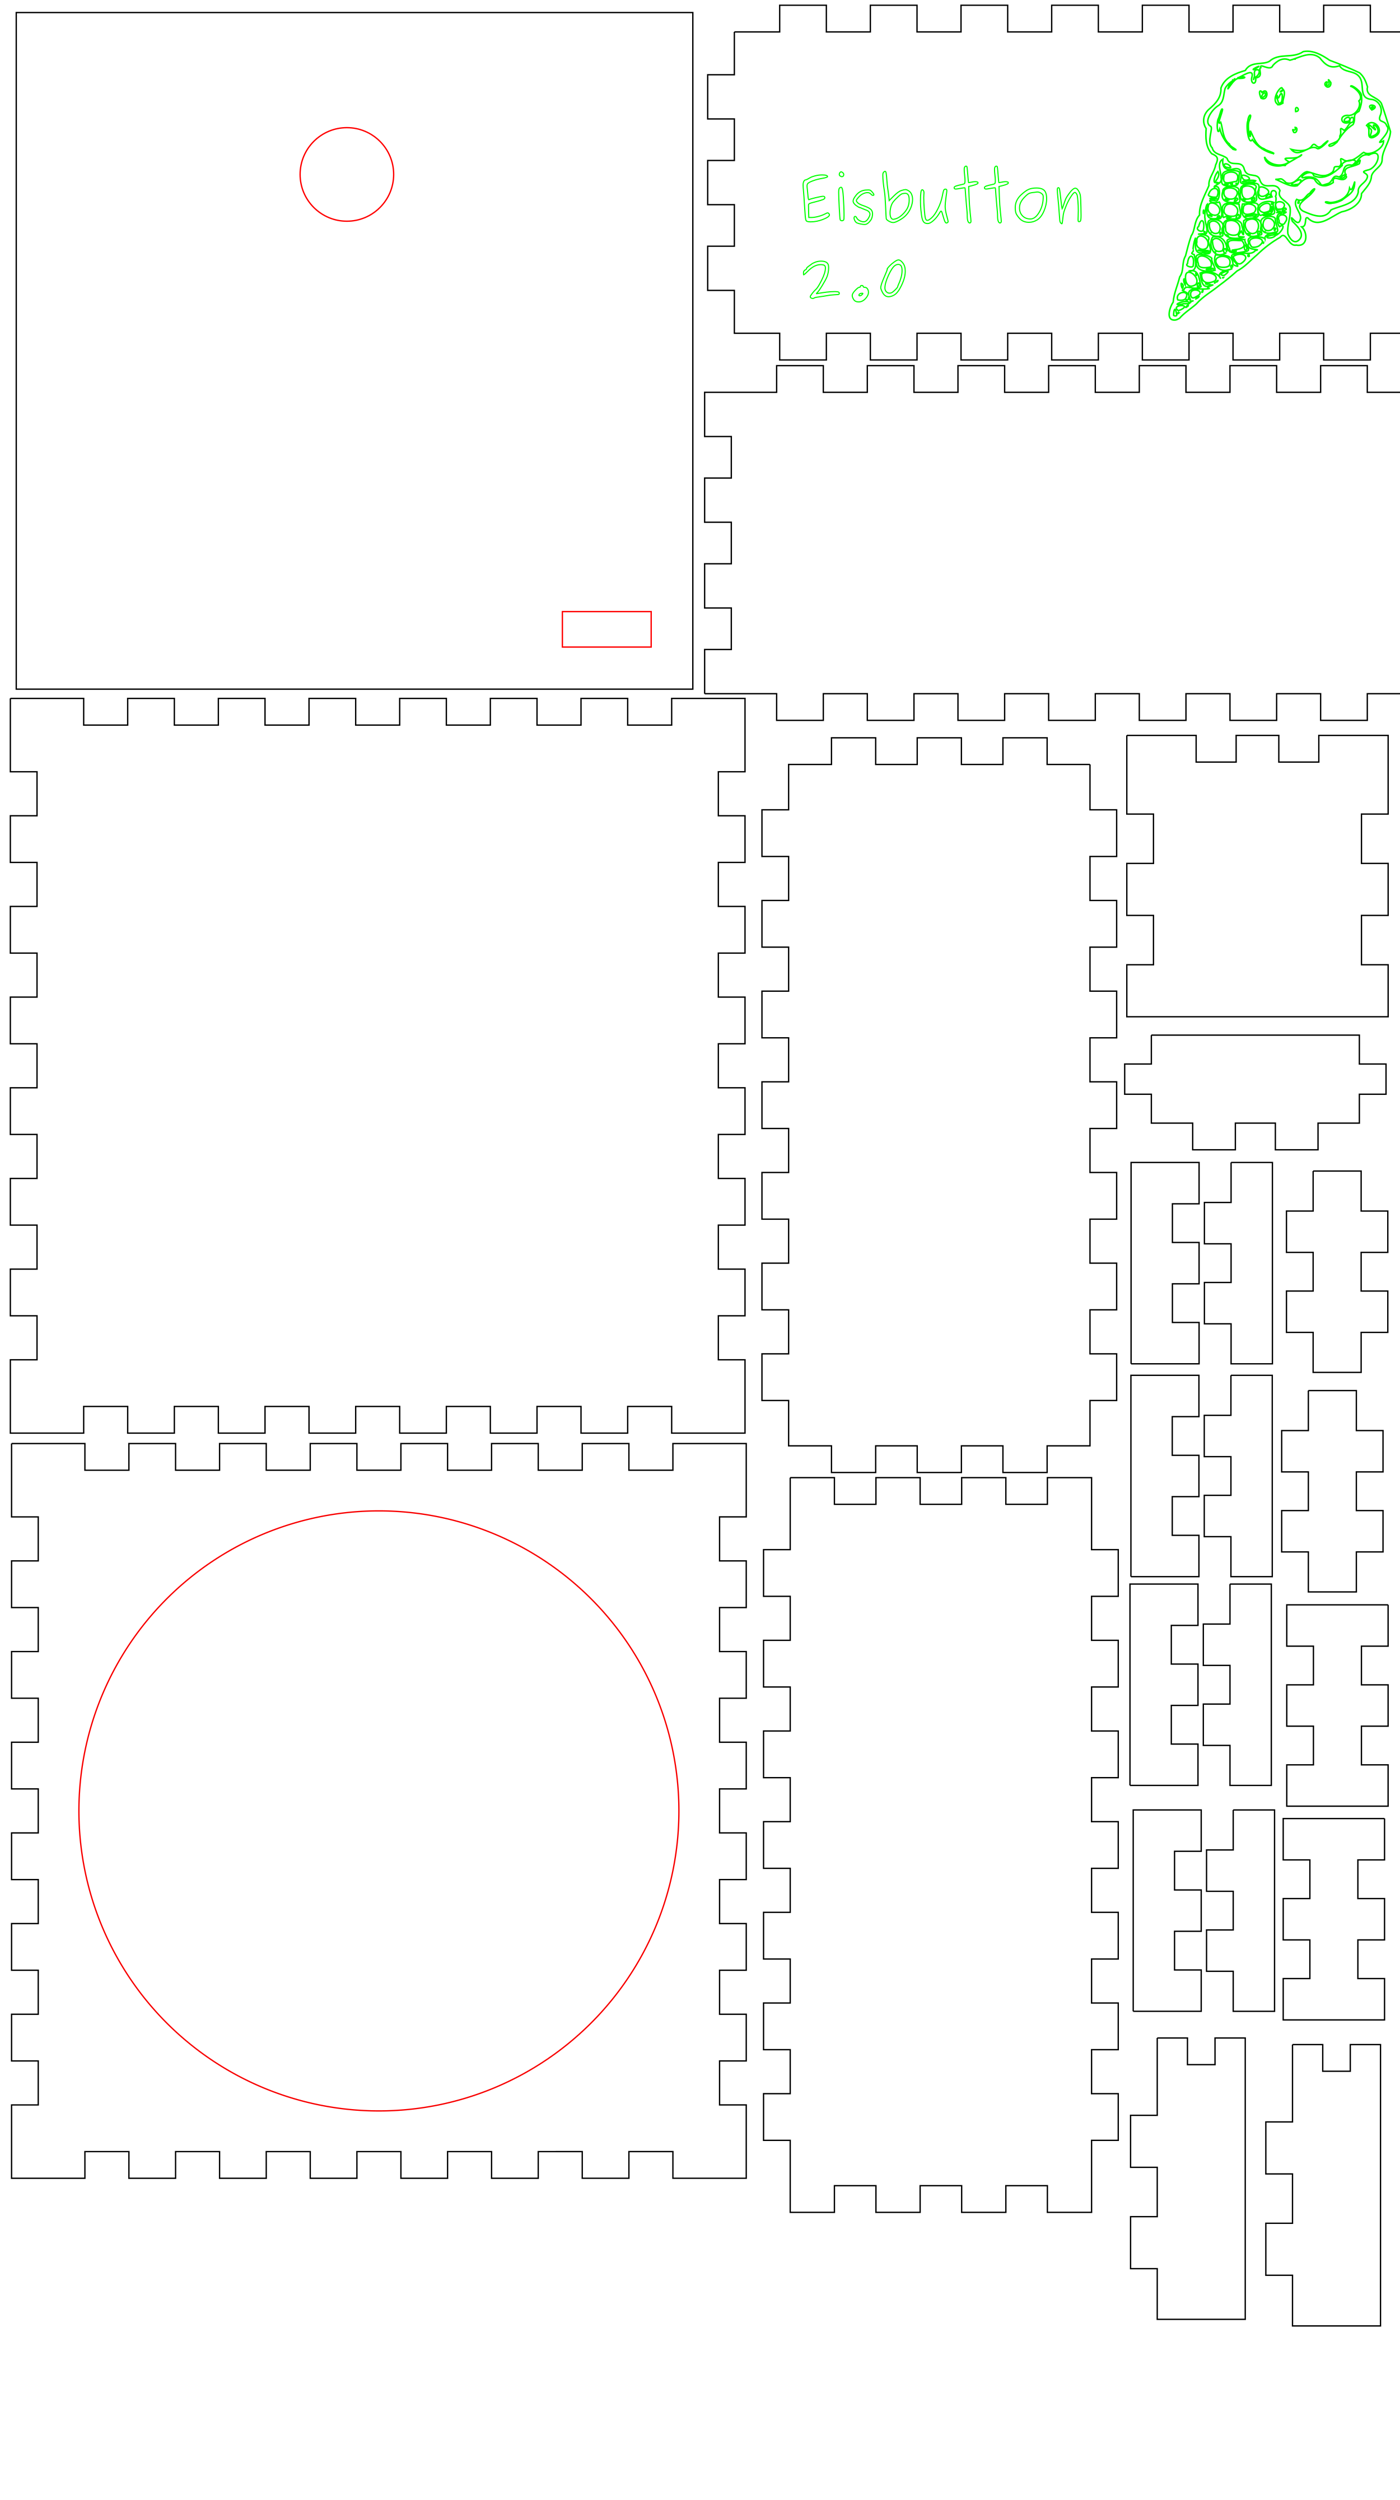 <?xml version="1.0" encoding="UTF-8" standalone="no"?>
<!-- Created with Inkscape (http://www.inkscape.org/) -->

<svg
   xmlns:dc="http://purl.org/dc/elements/1.1/"
   xmlns:cc="http://creativecommons.org/ns#"
   xmlns:rdf="http://www.w3.org/1999/02/22-rdf-syntax-ns#"
   xmlns:svg="http://www.w3.org/2000/svg"
   xmlns="http://www.w3.org/2000/svg"
   xmlns:sodipodi="http://sodipodi.sourceforge.net/DTD/sodipodi-0.dtd"
   xmlns:inkscape="http://www.inkscape.org/namespaces/inkscape"
   width="210mm"
   height="375mm"
   viewBox="0 0 210 375"
   version="1.1"
   id="svg8"
   inkscape:version="0.92.2 (5c3e80d, 2017-08-06)"
   sodipodi:docname="Box.svg">
  <sodipodi:namedview
     id="base"
     pagecolor="#ffffff"
     bordercolor="#666666"
     borderopacity="1.0"
     inkscape:pageopacity="0.0"
     inkscape:pageshadow="2"
     inkscape:zoom="1.4142136"
     inkscape:cx="353.14917"
     inkscape:cy="398.19849"
     inkscape:document-units="mm"
     inkscape:current-layer="g4928"
     showgrid="true"
     inkscape:window-width="1920"
     inkscape:window-height="1017"
     inkscape:window-x="-8"
     inkscape:window-y="-8"
     inkscape:window-maximized="1"
     inkscape:snap-object-midpoints="false"
     inkscape:snap-center="true"
     inkscape:snap-grids="false"
     inkscape:snap-others="false"
     inkscape:snap-to-guides="true"
     inkscape:snap-nodes="false">
    <inkscape:grid
       type="xygrid"
       id="grid4964"
       units="mm"
       spacingx="1"
       spacingy="1" />
  </sodipodi:namedview>
  <defs
     id="defs2" />
  <g
     style="display:inline"
     inkscape:label="Ebene 1"
     inkscape:groupmode="layer"
     id="layer1"
     transform="translate(0,78)" />
  <path
     d="m 1.553,104.757 h 4 7 v 4 h 6.6 v -4 h 7 v 4 h 6.6 v -4 h 7 v 4 h 6.6 v -4 h 7 v 4 h 6.6 v -4 h 7 v 4 h 6.6 v -4 h 7 v 4 h 6.6 v -4 h 7 v 4 h 6.6 v -4 h 7 4 v 4 7 h -4 v 6.6 h 4 v 7 h -4 v 6.6 h 4 v 7 h -4 v 6.6 h 4 v 7 h -4 v 6.6 h 4 v 7 h -4 v 6.6 h 4 v 7 h -4 v 6.6 h 4 v 7 h -4 v 6.6 h 4 v 7 4 h -4 -7 v -4 h -6.6 v 4 h -7 v -4 h -6.6 v 4 h -7 v -4 h -6.6 v 4 h -7 v -4 h -6.6 v 4 h -7 v -4 h -6.6 v 4 h -7 v -4 h -6.6 v 4 h -7 v -4 h -6.6 v 4 h -7 -4 v -4 -7 h 4 v -6.6 h -4 v -7 h 4 v -6.6 h -4 v -7 h 4 v -6.6 h -4 v -7 h 4 v -6.6 h -4 v -7 h 4 v -6.6 h -4 v -7 h 4 v -6.6 h -4 v -7 h 4 v -6.6 h -4 v -7 -4"
     style="fill:none;stroke:#000000;stroke-width:0.2"
     inkscape:label="part"
     id="path387"
     inkscape:connector-curvature="0" />
  <path
     d="m 118.533,221.633 h 6.629 v 4 h 6.229 v -4 h 6.629 v 4 h 6.229 v -4 h 6.629 v 4 h 6.229 v -4 h 6.629 v 0.2 4 6.6 h 4 v 7 h -4 v 6.6 h 4 v 7 h -4 v 6.6 h 4 v 7 h -4 v 6.6 h 4 v 7 h -4 v 6.6 h 4 v 7 h -4 v 6.6 h 4 v 7 h -4 v 6.6 h 4 v 7 h -4 v 6.6 4 0.2 h -6.629 v -4 h -6.229 v 4 h -6.629 v -4 h -6.229 v 4 h -6.629 v -4 h -6.229 v 4 h -6.629 v -0.2 -4 -6.6 h -4 v -7 h 4 v -6.6 h -4 v -7 h 4 v -6.6 h -4 v -7 h 4 v -6.6 h -4 v -7 h 4 v -6.6 h -4 v -7 h 4 v -6.6 h -4 v -7 h 4 v -6.6 h -4 v -7 h 4 v -6.6 -4 -0.2"
     style="fill:none;stroke:#000000;stroke-width:0.2"
     inkscape:label="part"
     id="path389"
     inkscape:connector-curvature="0" />
  <path
     d="m 105.696,104.048 v -6.629 h 4 v -6.229 h -4 v -6.629 h 4 v -6.229 h -4 v -6.629 h 4 v -6.229 h -4 v -6.629 h 0.2 4 6.6 v -4 h 7 v 4 h 6.6 v -4 h 7 v 4 h 6.6 v -4 h 7 v 4 h 6.6 v -4 h 7 v 4 h 6.6 v -4 h 7 v 4 h 6.6 v -4 h 7 v 4 h 6.6 v -4 h 7 v 4 h 6.6 4 0.2 v 6.629 h -4 v 6.229 h 4 v 6.629 h -4 v 6.229 h 4 v 6.629 h -4 v 6.229 h 4 v 6.629 h -0.2 -4 -6.6 v 4 h -7 v -4 h -6.6 v 4 h -7 v -4 h -6.6 v 4 h -7 v -4 h -6.6 v 4 h -7 v -4 h -6.6 v 4 h -7 v -4 h -6.6 v 4 h -7 v -4 h -6.6 v 4 h -7 v -4 h -6.6 -4 -0.2"
     style="fill:none;stroke:#000000;stroke-width:0.2"
     inkscape:label="part"
     id="path391"
     inkscape:connector-curvature="0" />
  <path
     inkscape:connector-curvature="0"
     d="m 163.498,114.663 v 0.2 6.6 h 4 v 7 h -4 v 6.6 h 4 v 7 h -4 v 6.6 h 4 v 7 h -4 v 6.6 h 4 v 7 h -4 v 6.6 h 4 v 7 h -4 v 6.6 h 4 v 7 h -4 v 6.6 h 4 v 7 h -4 v 6.6 0.2 h -0.2 -6.229 v 4 h -6.629 v -4 h -6.229 v 4 h -6.629 v -4 h -6.229 v 4 h -6.629 v -4 h -6.229 -0.2 v -0.2 -6.6 h -4 v -7 h 4 v -6.6 h -4 v -7 h 4 v -6.6 h -4 v -7 h 4 v -6.6 h -4 v -7 h 4 v -6.6 h -4 v -7 h 4 v -6.6 h -4 v -7 h 4 v -6.6 h -4 v -7 h 4 v -6.6 -0.2 h 0.2 6.229 v -4 h 6.629 v 4 h 6.229 v -4 h 6.629 v 4 h 6.229 v -4 h 6.629 v 4 h 6.229 0.2"
     style="fill:none;stroke:#000000;stroke-width:0.2"
     inkscape:label="part"
     id="path393" />
  <g
     transform="translate(0.736,215.519)"
     id="g4928">
    <path
       inkscape:connector-curvature="0"
       id="path385"
       inkscape:label="part"
       style="fill:none;stroke:#000000;stroke-width:0.2"
       d="m 1,1 h 4 7 v 4 h 6.6 V 1 h 7 v 4 h 6.6 V 1 h 7 v 4 h 6.6 V 1 h 7 v 4 h 6.6 V 1 h 7 V 5 H 73 V 1 h 7 v 4 h 6.6 V 1 h 7 v 4 h 6.6 V 1 h 7 4 v 4 7 h -4 v 6.6 h 4 v 7 h -4 v 6.6 h 4 v 7 h -4 v 6.6 h 4 v 7 h -4 v 6.6 h 4 v 7 h -4 V 73 h 4 v 7 h -4 v 6.6 h 4 v 7 h -4 v 6.6 h 4 v 7 4 h -4 -7 v -4 h -6.6 v 4 h -7 v -4 H 80 v 4 h -7 v -4 h -6.6 v 4 h -7 v -4 h -6.6 v 4 h -7 v -4 h -6.6 v 4 h -7 v -4 h -6.6 v 4 h -7 v -4 H 12 v 4 H 5 1 v -4 -7 H 5 V 93.6 H 1 v -7 H 5 V 80 H 1 V 73 H 5 V 66.4 H 1 v -7 H 5 V 52.8 H 1 v -7 H 5 V 39.2 H 1 v -7 H 5 V 25.6 H 1 v -7 H 5 V 12 H 1 V 5 1" />
    <path
       inkscape:connector-curvature="0"
       style="fill:none;fill-opacity:1;stroke:#f80000;stroke-width:0.2;stroke-miterlimit:4;stroke-dasharray:none;stroke-opacity:1"
       d="M 101.1,56.1 A 45,45 0 0 1 56.1,101.1 45,45 0 0 1 11.1,56.1 a 45,45 0 0 1 45,-45 45,45 0 0 1 45,45 z"
       id="path407" />
  </g>
  <g
     id="g4968"
     transform="translate(57.982,153.476)">
    <path
       inkscape:connector-curvature="0"
       d="m 112,148.2 v -0.2 -29.8 -0.2 h 0.2 5.8 4 0.2 v 6.2 h -4 v 5.8 h 4 v 6.2 h -4 v 5.8 h 4 v 6.2 h -0.2 -4 -5.8 -0.2"
       style="fill:none;stroke:#000000;stroke-width:0.2"
       inkscape:label="part"
       id="path4945" />
    <path
       inkscape:connector-curvature="0"
       d="m 127,118 h 0.2 5.8 0.2 v 0.2 29.8 0.2 H 133 127.2 127 v -0.2 -5.8 h -4 v -6.2 h 4 v -5.8 h -4 v -6.2 h 4 v -5.8 -0.2"
       style="fill:none;stroke:#000000;stroke-width:0.2"
       inkscape:label="part"
       id="path4947" />
  </g>
  <g
     transform="translate(57.662,56.359)"
     id="g4968-3">
    <path
       inkscape:connector-curvature="0"
       d="m 112,148.2 v -0.2 -29.8 -0.2 h 0.2 5.8 4 0.2 v 6.2 h -4 v 5.8 h 4 v 6.2 h -4 v 5.8 h 4 v 6.2 h -0.2 -4 -5.8 -0.2"
       style="fill:none;stroke:#000000;stroke-width:0.2"
       inkscape:label="part"
       id="path4945-6" />
    <path
       inkscape:connector-curvature="0"
       d="m 127,118 h 0.2 5.8 0.2 v 0.2 29.8 0.2 H 133 127.2 127 v -0.2 -5.8 h -4 v -6.2 h 4 v -5.8 h -4 v -6.2 h 4 v -5.8 -0.2"
       style="fill:none;stroke:#000000;stroke-width:0.2"
       inkscape:label="part"
       id="path4947-7" />
  </g>
  <g
     transform="translate(57.497,119.595)"
     id="g4968-5">
    <path
       inkscape:connector-curvature="0"
       d="m 112,148.2 v -0.2 -29.8 -0.2 h 0.2 5.8 4 0.2 v 6.2 h -4 v 5.8 h 4 v 6.2 h -4 v 5.8 h 4 v 6.2 h -0.2 -4 -5.8 -0.2"
       style="fill:none;stroke:#000000;stroke-width:0.2"
       inkscape:label="part"
       id="path4945-3" />
    <path
       inkscape:connector-curvature="0"
       d="m 127,118 h 0.2 5.8 0.2 v 0.2 29.8 0.2 H 133 127.2 127 v -0.2 -5.8 h -4 v -6.2 h 4 v -5.8 h -4 v -6.2 h 4 v -5.8 -0.2"
       style="fill:none;stroke:#000000;stroke-width:0.2"
       inkscape:label="part"
       id="path4947-5" />
  </g>
  <g
     transform="translate(57.639,88.284)"
     id="g4968-6">
    <path
       inkscape:connector-curvature="0"
       d="m 112,148.2 v -0.2 -29.8 -0.2 h 0.2 5.8 4 0.2 v 6.2 h -4 v 5.8 h 4 v 6.2 h -4 v 5.8 h 4 v 6.2 h -0.2 -4 -5.8 -0.2"
       style="fill:none;stroke:#000000;stroke-width:0.2"
       inkscape:label="part"
       id="path4945-2" />
    <path
       inkscape:connector-curvature="0"
       d="m 127,118 h 0.2 5.8 0.2 v 0.2 29.8 0.2 H 133 127.2 127 v -0.2 -5.8 h -4 v -6.2 h 4 v -5.8 h -4 v -6.2 h 4 v -5.8 -0.2"
       style="fill:none;stroke:#000000;stroke-width:0.2"
       inkscape:label="part"
       id="path4947-9" />
  </g>
  <path
     inkscape:connector-curvature="0"
     d="m 208.215,240.71 v 6.2 h -4 v 5.8 h 4 v 6.2 h -4 v 5.8 h 4 v 6.2 h -0.2 -4 -6.8 -4 -0.2 v -6.2 h 4 v -5.8 h -4 v -6.2 h 4 v -5.8 h -4 v -6.2 h 0.2 4 6.8 4 0.2"
     style="fill:none;stroke:#000000;stroke-width:0.2"
     inkscape:label="part"
     id="path5037" />
  <path
     inkscape:connector-curvature="0"
     d="m 207.681,272.767 v 6.2 h -4 v 5.8 h 4 v 6.2 h -4 v 5.8 h 4 v 6.2 h -0.2 -4 -6.8 -4 -0.2 v -6.2 h 4 v -5.8 h -4 v -6.2 h 4 v -5.8 h -4 v -6.2 h 0.2 4 6.8 4 0.2"
     style="fill:none;stroke:#000000;stroke-width:0.2"
     inkscape:label="part"
     id="path5039" />
  <path
     inkscape:connector-curvature="0"
     d="m 196.97,175.646 h 0.2 6.8 0.2 v 0.2 5.8 h 4 v 6.2 h -4 v 5.8 h 4 v 6.2 h -4 v 5.8 0.2 h -0.2 -6.8 -0.2 v -0.2 -5.8 h -4 v -6.2 h 4 v -5.8 h -4 v -6.2 h 4 v -5.8 -0.2"
     style="fill:none;stroke:#000000;stroke-width:0.2"
     inkscape:label="part"
     id="path5041" />
  <path
     inkscape:connector-curvature="0"
     d="m 196.253,208.573 h 0.2 6.8 0.2 v 0.2 5.8 h 4 v 6.2 h -4 v 5.8 h 4 v 6.2 h -4 v 5.8 0.2 h -0.2 -6.8 -0.2 v -0.2 -5.8 h -4 v -6.2 h 4 v -5.8 h -4 v -6.2 h 4 v -5.8 -0.2"
     style="fill:none;stroke:#000000;stroke-width:0.2"
     inkscape:label="part"
     id="path5043" />
  <g
     style="display:inline"
     inkscape:label="Layer 1"
     id="layer2"
     inkscape:groupmode="layer"
     transform="translate(0,78)">
    <g
       id="g1185"
       transform="translate(-89.847,-255.213)">
      <path
         id="path395"
         inkscape:label="part"
         style="fill:none;stroke:#000000;stroke-width:0.2"
         d="m 200,182 h 0.2 6.6 v -4 h 7 v 4 h 6.6 v -4 h 7 v 4 h 6.6 v -4 h 7 v 4 h 6.6 v -4 h 7 v 4 h 6.6 v -4 h 7 v 4 h 6.6 v -4 h 7 v 4 h 6.6 v -4 h 7 v 4 h 6.6 0.2 v 0.2 6.229 h 4 v 6.629 h -4 v 6.229 h 4 v 6.629 h -4 v 6.229 h 4 v 6.629 h -4 V 227 v 0.2 h -0.2 -6.6 v 4 h -7 v -4 h -6.6 v 4 h -7 v -4 h -6.6 v 4 h -7 v -4 h -6.6 v 4 h -7 v -4 H 241 v 4 h -7 v -4 h -6.6 v 4 h -7 v -4 h -6.6 v 4 h -7 v -4 h -6.6 -0.2 v -0.2 -6.229 h -4 v -6.629 h 4 v -6.229 h -4 v -6.629 h 4 v -6.229 h -4 v -6.629 h 4 V 182.2 182"
         inkscape:connector-curvature="0" />
      <path
         inkscape:connector-curvature="0"
         id="path1135"
         d="m 303.528,215.306 c -0.371,-0.626 0.378,0.104 0,0 z m -0.311,-0.04 c -0.015,-0.218 0.096,0.197 0,0 z m 0.085,-0.023 c 0.019,-0.349 0.119,0.312 0,0 z m -37.245,9.974 c -1.411,0.07 -0.721,-2.001 -0.234,-2.694 0.128,-1.399 0.638,-2.387 0.977,-3.766 0.713,-1.019 0.249,-2.062 0.881,-3.185 0.265,-0.999 0.502,-2.029 0.858,-3.006 0.615,-0.866 0.395,-2.183 1.236,-3.095 -0.081,-1.516 0.821,-3.021 1.413,-4.425 -0.103,-1.08 0.825,-2.013 0.999,-3.076 0.466,-0.991 0.347,-1.309 -0.584,-1.704 -0.928,-1.007 -0.93,-2.496 -0.833,-3.765 -0.642,-0.98 -0.443,-2.162 0.47,-2.942 0.981,-0.826 1.821,-1.758 1.745,-3.124 0.534,-1.574 2.186,-2.227 3.652,-2.649 0.83,-1.452 2.557,-0.785 3.619,-1.374 1.443,-1.331 3.495,-0.348 5.083,-1.461 1.448,-0.267 2.83,0.515 3.962,1.307 1.379,0.505 2.974,1.162 4.47,1.871 0.707,0.602 0.975,1.376 1.203,2.106 -0.36,1.507 1.474,1.423 2.085,2.489 0.495,1.393 0.929,2.83 1.366,4.234 -0.115,1.527 -1.192,2.73 -1.254,4.113 0.05,1.196 -1.342,1.534 -1.605,2.551 -0.048,1.088 -0.89,1.831 -1.496,2.631 0.039,1.482 -1.595,2.467 -2.96,2.73 -1.572,0.638 -3.452,2.625 -5.113,0.901 -0.59,-0.216 0.007,1.324 -0.895,1.36 0.933,0.848 0.944,3.07 -0.826,2.728 -1.191,0.271 -1.52,-2.257 -2.399,-1.172 -1.284,0.739 -2.385,1.575 -3.468,2.63 -0.952,0.787 -1.827,1.833 -3.002,2.427 -0.888,0.792 -1.694,1.454 -2.657,2.159 -1.275,1.04 -2.361,1.568 -3.47,2.801 -0.836,0.743 -1.766,1.286 -2.517,2.148 -0.228,0.103 -0.445,0.258 -0.707,0.252 z m 0.283,-0.877 c -0.188,-1.215 -0.444,-0.757 -0.451,0.171 0.143,0.141 0.606,0.129 0.451,-0.171 z m 0.333,-0.17 c -0.02,-0.395 -0.392,0.35 7.4e-4,1e-5 z m 0.297,-0.499 c 1.848,-0.925 -1.703,-0.79 -0.363,0.141 l 0.363,-0.141 z m 1.077,-0.539 c 0.319,-0.643 -0.898,0.677 0,0 z m 0.263,-0.449 c -0.461,-0.771 -3.227,0.558 -1.101,0.13 0.282,-0.126 0.976,0.045 1.101,-0.13 z m 0.19,-0.174 c -0.014,-0.419 -0.256,0.253 0,0 z m 0.287,-0.158 c -0.237,-0.1 -0.092,0.113 0,0 z m 0.798,-0.51 c 0.625,-0.649 -1.14,0.734 0,0 z m -1.594,0.352 c -0.416,-0.201 -0.207,0.328 0,0 z m 0.4,-0.074 c -1.125,-2.318 1.849,-1.264 2.91,-1.652 -1.198,-0.133 1.541,-0.709 -0.008,-0.461 -1.152,0.685 -1.289,-1.006 -1.429,-1.835 0.934,-0.428 2.594,-0.173 3.1,0.846 -1.023,-1.189 1.801,-1.374 1.659,-1.499 -1.657,0.826 -3.049,-0.462 -2.449,-2.075 1.124,0.106 2.545,-0.207 2.634,1.465 2.172,1.023 -1.494,-1.523 0.289,-1.556 1.34,-0.442 2.336,0.244 3.043,-0.545 1.256,-0.361 -1.554,0.2 -0.988,-1.156 -0.654,-1.43 2.56,-0.931 2.466,-0.529 -0.446,-1.265 3.567,-1.003 0.892,-0.616 -1.533,0.346 0.157,0.688 0.681,0.018 0.827,-0.288 1.648,-1.849 0.668,-1.382 -0.101,0.611 -1.181,-2.314 0.365,-1.832 2.024,-0.762 -2.428,0.19 -0.249,-0.439 -1.471,0.155 -0.457,-1.644 -0.796,-2.202 0.527,-1.159 -1.166,-1.185 -0.531,0.071 -1.447,0.413 -2.099,0.745 -2.154,-0.714 1.037,-2.409 -2.109,-0.621 -2.57,-1.485 0.023,-0.908 0.512,-2.35 -1.087,-1.979 -1.256,0.348 -1.719,-0.45 -1.549,-1.492 -0.99,0.57 -0.25,1.925 -0.281,2.773 0.272,0.98 -1.128,1.14 -1.029,1.422 1.19,-0.585 0.807,2.212 0.297,2.093 -1.855,-0.455 -0.677,0.589 0.475,0.153 0.133,0.18 0.936,2.961 -0.346,2.471 -1.74,0.292 -1.58,-0.8 -1.469,-2.141 -0.263,0.215 -0.459,2.101 -0.332,2.126 -0.077,0.605 0.922,2.686 -0.35,2.304 -2.019,0.163 1.56,-0.207 0.829,1.04 0.167,0.783 1.021,2.491 -0.796,1.801 -1.462,0.315 -1.075,-1.335 -1.102,-2.243 -0.315,0.692 -0.397,1.828 -0.384,1.836 0.225,0.361 -0.646,0.461 0.171,0.694 0.349,1.444 0.432,2.556 -0.844,2.475 1.642,-0.449 1.576,1.284 1.871,2.341 -1.244,0.681 -2.179,-0.459 -2.559,0.435 -0.952,0.162 1.192,0.299 0.674,1.285 -0.123,0.03 0.281,0.409 0.277,0.184 z m 3.634,-4.337 c -1.266,0.276 -3.118,0.099 -2.661,-1.562 -0.642,-1.356 1.773,-0.827 2.256,-0.265 -0.145,0.518 0.717,1.519 0.404,1.826 z m -0.215,-0.317 c -0.475,-0.067 -1.865,0.287 -0.333,0.163 -0.088,-0.33 0.551,0.191 0.333,-0.163 z m -0.322,-0.228 c 0.583,-1.589 -2.69,-2.472 -1.889,-0.487 -0.04,0.858 1.405,0.621 1.889,0.487 z m 5.501,-2.368 c -1.462,0.258 -3.389,0.909 -3.07,-1.394 -0.21,-0.801 2.041,-0.279 2.649,-0.332 -0.096,0.539 0.923,1.401 0.42,1.726 z m -0.095,-0.3 c -0.316,-1.659 -0.687,0.784 0,0 z m -1.532,0.295 c -2.41,-0.335 2.385,0.194 0.749,-1.559 -1.094,0.019 -2.644,-0.446 -1.834,1.216 0.055,0.645 0.678,0.476 1.085,0.343 z m -1.792,0.367 c -1.814,0.908 -2.518,-1.456 -1.835,-2.455 1.586,-0.449 2.341,1.194 2.094,2.247 -0.19,-1.326 -0.85,0.344 -0.054,0.097 l -0.091,0.094 -0.114,0.016 z m -0.385,-0.404 c 0.722,-1.151 -0.849,-2.474 -1.48,-1.538 0.04,0.821 0.238,2.006 1.48,1.538 z m -0.996,0.202 c -0.269,-0.138 -0.107,0.214 0,0 z m 9.225,-3.067 c -1.156,0.383 -2.479,0.427 -2.298,-0.966 -0.743,-1.3 1.538,-1.665 2.023,-1.032 -0.083,0.49 0.594,1.866 0.275,1.998 z m -0.197,-0.458 c -0.313,-0.439 -0.302,0.902 -5e-5,-1.3e-4 z m -1.57,0.458 c -0.1,-0.153 -0.07,0.194 0,0 z m 0.942,-0.307 c 1.399,-1.187 -1.015,-2.653 -1.272,-0.928 -0.106,0.791 0.502,1.379 1.272,0.928 z m -1.782,0.802 c -1.905,0.707 -2.52,-0.388 -2.405,-2.138 0.838,-0.656 3.01,-0.618 2.545,1.118 -0.138,0.303 0.536,1.028 -0.14,1.02 z m 0.057,-0.308 c -0.19,-0.895 -0.72,0.796 0,0 z m -1.61,0.157 c -1.17,-0.223 0.592,0.274 0,0 z m 1.04,-0.277 c 0.811,-1.08 0.032,-2.505 -1.353,-1.766 -0.877,0.54 0.205,2.661 1.353,1.766 z m -2.095,0.831 c -1.42,0.283 -3.202,0.049 -2.753,-1.681 -0.503,-1.504 2.671,-1.266 2.666,-0.202 0.156,0.537 0.56,2.291 -0.08,0.902 -0.674,0.96 -0.544,0.803 0.43,0.878 0.092,-0.082 -0.293,0.198 -0.263,0.103 z m -0.674,-0.533 c 0.88,-1.164 -0.263,-2.472 -1.657,-1.917 -0.379,0.392 -0.123,1.18 -0.161,1.414 0.273,0.653 1.275,0.858 1.818,0.504 z m -1.539,0.162 c -0.814,-0.321 0.553,0.481 0,0 z m -0.895,0.129 c -1.593,0.271 -2.413,-0.592 -2.02,-2.141 0.304,-0.769 2.789,-0.247 2.105,0.999 -0.158,0.24 0.381,1.248 -0.085,1.142 z m -0.094,-0.334 c 0.061,-0.66 -0.41,0.389 0,0 z m -0.362,-0.174 c 0.807,-1.153 -0.626,-2.252 -1.342,-1.503 -0.223,0.834 0.376,2.031 1.342,1.503 z m -1.148,0.065 c -0.157,-0.134 -0.011,0.183 0,0 z m 9.213,-2.821 c -0.954,0.342 -2.312,0.177 -0.547,-0.088 1.16,0.05 0.226,-2.171 0.389,-0.382 -0.694,0.15 -1.655,0.868 -1.756,0.552 -1.047,-1.698 1.087,-2.321 2.134,-1.862 -0.404,0.561 0.611,1.654 -0.219,1.78 z m -0.411,-0.526 c 0.826,-2.382 -2.968,-0.314 -0.911,0.269 0.32,-0.012 0.633,-0.117 0.911,-0.269 z m 0.359,-1.141 c -0.153,-0.096 -0.036,0.477 0,0 z m -2.573,2.092 c -1.682,0.808 -2.257,-0.553 -1.858,-1.96 1.113,-0.031 2.83,-0.775 2.306,1.036 3.1e-4,0.47 0.294,1.023 -0.448,0.924 z m 0.275,-0.369 c -0.153,-0.306 -3.203,0.482 -0.923,0.216 0.226,-0.085 0.913,0.093 0.923,-0.216 z m -0.404,-0.282 c 1.091,-1.285 -1.55,-1.808 -1.591,-0.744 -0.292,1.298 0.857,1.029 1.591,0.744 z m -2.575,0.921 c -0.558,0.035 -2.403,-0.014 -1.042,-0.244 -0.978,-0.492 -1.024,0.752 -1.077,-0.742 -0.456,-1.81 1.401,-1.398 2.454,-1.219 -0.023,0.574 0.742,2.202 -0.334,2.206 z m 0.332,-0.517 c 0.006,-0.601 -1.004,0.84 0.038,0.281 l -0.038,-0.281 z m -0.438,-0.023 c 0.976,-1.311 -1.262,-2.401 -1.741,-1.138 -0.336,0.943 0.394,1.391 1.467,1.26 l 0.274,-0.122 z m 2.621,-2.091 c -1.443,0.357 -2.332,-0.113 -1.922,-1.724 -0.287,-1.062 2.542,-1.15 2.3,-0.345 -0.414,0.552 0.633,2.186 -0.378,2.068 z m 0.152,-0.542 c -1.192,0.474 0.271,0.589 0,0 z m -1.416,0.336 c -0.7,-0.446 -0.338,0.272 0,0 z m 1.201,-0.484 c 0.96,-1.399 -0.886,-2.014 -1.625,-1.369 -0.331,1.26 0.355,2.284 1.625,1.369 z m -2.289,0.883 c -1.298,0.023 -2.802,0.012 -2.261,-1.72 -0.093,-0.877 2.434,-0.997 2.421,-0.118 -0.298,0.464 0.557,1.855 -0.16,1.838 z m -0.021,-0.485 c -0.117,-0.776 -1.106,1.082 0,0 z m -0.494,-0.164 c 1.325,-1.342 -0.825,-1.995 -1.507,-1.252 -0.396,1.088 0.674,1.627 1.507,1.252 z m -0.909,0.27 c -0.758,-0.496 -0.552,0.233 0,0 z m 1.21,-2.237 c -1.076,0.132 -2.789,0.426 -2.051,-1.243 -0.476,-1.261 2.434,-1.112 2.541,-0.646 -0.246,0.508 0.056,1.654 -0.489,1.889 z m 0.09,-0.277 c -0.291,-0.087 -0.136,0.184 0,0 z m -0.696,0.04 c -0.841,-0.201 0.121,0.335 0,0 z m -0.614,0.055 c -1.267,-0.092 -0.022,0.181 0,0 z m 1.246,-0.41 c 0.762,-1.484 -1.149,-1.717 -1.86,-0.983 -0.421,1.73 0.65,1.171 1.86,0.983 z m -6.102,17.321 c 1.707,-0.775 -0.59,-1.529 -0.796,-0.537 -0.072,0.567 0.232,0.947 0.796,0.537 z m -1.605,0.338 c 0.979,-1.435 -1.598,-1.235 -1.135,0.123 0.337,0.114 0.836,0.102 1.135,-0.123 z m 2.614,-1.06 c 0.191,-0.784 -0.351,0.333 0,0 z m 1.89,-1.403 c -0.207,-0.032 -0.139,0.198 0,0 z m -1.004,0.222 c -0.769,-0.193 -0.435,0.122 0,0 z m 1.305,-0.358 c 0.425,-0.559 -0.55,0.281 0,0 z m -2.648,0.505 c -0.227,-1.04 -0.671,0.928 0,0 z m 2.299,-0.634 c 0.873,-1.138 -1.878,-1.566 -2.005,-0.935 -0.015,1.301 0.955,1.47 2.005,0.935 z m -2.875,0.554 c 0.806,-1.081 -1.468,-2.786 -1.545,-1.205 -0.073,0.941 0.429,1.925 1.545,1.205 z m 4.171,-1.065 c -0.277,-0.012 -0.122,0.193 0,0 z m -6.069,1.205 c -0.653,-1.212 -0.064,1.418 1.7e-4,7e-5 z m 6.138,-1.497 c 1.94,-1.401 -1.64,-0.079 0,0 z m -5.832,1.23 c -0.068,-1.334 -0.466,-0.55 -6.5e-4,0.205 l 5.9e-4,-0.205 z m 7.133,-2.544 c -0.263,-0.69 -0.528,0.484 0,0 z m 1.252,-0.486 c 1.65,-1.099 0.003,-1.863 -1.197,-1.031 0.183,0.445 0.565,1.346 1.197,1.031 z m -6.728,1.599 c -0.225,-0.503 0.12,0.652 0,0 z m 4.945,-1.272 c 0.911,-2.03 -3.35,-1.719 -1.58,0.121 0.381,0.192 1.257,0.196 1.58,-0.121 z m 3.008,-1.403 c -0.041,-0.863 -0.46,0.261 0,0 z m 7.322,-2.335 c 1.221,-0.911 -0.117,-2.221 -0.856,-2.908 -0.61,-1.719 0.95,1.493 1.237,-0.509 0.004,-0.92 -1.227,-1.877 -0.6,-2.79 1.11,0.533 1.346,-0.68 1.959,-0.902 0.519,-0.797 1.215,-1.014 0.311,-0.024 -0.587,0.781 -2.824,1.756 -1.301,2.696 1.338,0.566 3.206,1.442 4.201,-0.193 1.414,-0.646 3.716,-0.816 4.079,-2.688 -0.127,-1.034 1.135,-1.292 1.361,-2.204 0.209,-0.713 -1.397,-0.7 0.053,-1.085 1.545,-0.23 2.483,-3.486 0.175,-2.245 -1.039,-0.263 -1.6,0.643 -2.149,1.499 0.619,-0.386 1.067,-1.322 0.723,-0.211 -1.101,0.656 -2.799,0.305 -1.927,2.002 -0.568,1.131 -2.147,-0.695 -1.992,0.828 -1.132,0.803 -2.251,0.613 -2.838,-0.52 -1.248,-0.476 -1.851,0.331 -2.566,1.009 -1.148,0.293 -2.727,-0.859 -3.285,-0.964 0.997,0.007 0.71,-0.365 1.642,0.518 1.515,0.496 2.09,-1.509 3.102,-1.667 1.256,0.193 2.466,1.195 3.808,0.073 0.506,-0.59 -0.093,-0.913 1.002,-0.827 0.83,-0.518 -0.427,-1.744 0.884,-0.907 1.241,0.347 2.491,-1.104 2.813,-1.235 0.842,0.635 3.045,-0.524 2.989,-1.717 -1.869,0.925 1.437,-1.279 0.472,-2.26 -0.303,-1.018 -1.516,-0.308 -0.912,-1.712 0.353,-0.994 -0.342,-2.162 -1.402,-2.259 -2.04,-0.193 -0.87,-2.283 -1.827,-3.417 -0.738,-0.954 -2.284,-0.544 -2.936,-1.624 -1.387,0.483 -2.116,-0.114 -2.969,-1.186 -1.421,-1.138 -3.063,0.015 -4.485,0.356 -1.026,-0.486 -1.922,0.069 -2.559,0.803 -0.36,0.955 -2.065,-0.493 -1.798,0.312 -0.473,0.171 0.515,1.375 -0.764,1.537 0.132,1.118 -0.76,0.971 -0.61,0.028 0.547,-1.804 -1.651,-0.074 -2.151,-0.016 1.02,-0.417 1.766,0.046 0.291,0.07 -0.856,-0.232 -2.203,2.745 -1.501,0.999 1.221,-1.335 -0.629,0.038 -0.672,0.706 -0.192,0.822 -0.134,1.913 -1.06,2.429 -0.913,0.608 -2.15,2.426 -1.069,3.04 0.479,0.247 -0.664,2.328 0.249,3.242 0.256,1.065 1.538,0.949 2.224,1.573 0.503,1.536 2.215,-0.017 2.605,1.698 0.46,1.36 1.994,0.312 2.324,1.573 0.613,1.753 2.351,-0.039 3.007,1.563 -0.561,1.265 1.341,1.554 1.517,2.568 0.167,1.317 -0.493,2.609 -0.325,3.92 0.212,0.568 0.782,1.532 1.529,1.028 z m 5.164,-5.644 c -0.906,0.236 -1.681,-0.441 -0.343,-0.082 1.299,-0.055 2.708,-0.747 2.904,-2.154 0.45,0.997 0.883,-2.016 0.748,-0.516 -0.139,1.254 -0.987,1.581 -1.895,2.314 -0.442,0.22 -0.916,0.413 -1.415,0.438 z m -7.544,-5.635 c -1.042,0.246 -2.546,-0.127 -2.656,-1.296 0.621,1.192 2.532,1.646 3.694,0.76 -1.91,-1.115 1.296,-0.028 1.917,-1.139 -0.303,0.358 -1.868,1.095 -2.51,1.59 0.243,0.2 -0.553,-0.029 -0.445,0.084 z m 13.369,-4.164 c -0.773,-0.089 0.023,-1.337 -0.712,-1.852 0.96,-1.279 2.792,0.698 1.408,1.576 -0.203,0.147 -0.436,0.278 -0.696,0.276 z m 0.576,-0.429 c 1.362,-0.849 -1.055,-2.329 0.008,-0.897 0.266,0.676 -1.476,-1.567 -0.824,-0.086 0.832,0.325 -0.732,1.792 0.817,0.983 z m -6.823,1.7 c -0.657,-0.386 1.639,-0.404 1.518,-1.53 0.414,-0.701 -0.331,-1.592 0.667,-0.846 0.7,-0.59 0.537,-1.057 1.315,-1.272 0.326,-0.844 -0.494,-0.985 -0.506,0.05 -1.426,0.583 -1.688,-1.239 -0.073,-1.017 0.982,-0.045 1.871,-1.375 1.456,-2.175 0.797,-0.692 -0.443,-1.941 -1.22,-2.203 0.003,-0.381 1.807,0.866 1.612,1.559 0.123,0.64 -0.103,1.537 -0.386,2.2 -1.105,0.562 -0.364,0.976 -0.869,1.966 -1.109,0.707 -1.736,1.578 -2.43,2.668 -0.318,0.248 -0.636,0.595 -1.083,0.599 z m 3.01,-3.959 c 0.043,-1.104 -1.78,0.534 -0.171,0.209 l 0.171,-0.208 z m -4.872,4.311 c -1.103,-0.838 -2.693,1.614 -3.924,0.11 0.584,0.149 2.144,0.5 3.008,-0.379 0.711,-1.147 0.737,0.858 1.837,-0.373 1.734,-1.548 -0.398,0.91 -0.921,0.642 z m -6.506,0.755 c -1.288,-0.23 -2.505,-1.078 -3.242,-2.102 -0.561,0.947 -0.99,-2.046 -0.666,-2.823 0.069,-0.974 0.722,-1.243 0.233,-0.1 -0.486,0.891 0.309,3.932 0.139,1.589 0.517,0.985 0.835,2.266 2.06,2.708 0.331,0.292 1.481,0.55 1.475,0.728 z m -6.105,-0.633 c -0.975,-0.79 -1.694,-1.849 -2.013,-3.071 -0.388,1.299 -0.527,-1.041 -0.21,-1.557 0.186,-0.363 0.458,-1.76 0.62,-1.371 -0.017,0.507 -0.988,2.63 -0.273,1.924 0.326,0.831 0.251,2.509 1.32,3.271 0.015,0.413 1.75,1.104 0.556,0.804 z m 9.073,-2.56 c -0.485,-0.959 0.404,0.203 0.225,-0.743 0.48,0.002 0.231,0.996 -0.225,0.743 z m 11.725,-3.349 c -1.26,-1.21 1.576,-0.712 0,0 z m 0.149,-0.322 c 0.153,-0.773 -0.554,0.419 6.5e-4,1.2e-4 z m -11.581,0.56 c -0.187,-1.347 0.983,-0.057 0,0 z m -2.568,-1.024 c -1.38,-0.646 0.488,-3.128 0.553,-2.441 0.736,0.554 -0.002,1.655 0.1,2.187 -0.21,0.099 -0.405,0.27 -0.654,0.255 z m 0.405,-0.372 c 0.262,-0.432 0.238,-2.189 -0.329,-0.785 -0.284,0.592 -0.284,-0.953 -0.318,0.176 0.197,0.24 0.14,1.103 0.647,0.609 z m 0.096,-1.639 c 0.451,-0.515 -0.759,0.328 0,0 z m 6.791,-0.651 c -0.949,-0.514 0.466,-1.28 -0.145,-0.308 1.028,0.425 -0.222,-1.659 0.698,-0.361 0.062,0.332 -0.154,0.765 -0.553,0.669 z m -9.912,1.671 c -0.648,-1.543 0.295,-1.077 0.066,-0.766 1.081,-1.175 1.114,1.371 -0.066,0.766 z m 0.649,-0.406 c 0.095,-1.382 -1.345,1.224 0,0 z m -10.824,25.472 c 0.275,-1.7 -0.722,-1.835 -0.858,-0.251 -0.534,0.368 0.935,0.788 0.858,0.251 z m 9.813,-2.874 c 2.061,-1.413 -2.331,-1.808 -1.172,-0.067 0.135,0.419 0.893,0.207 1.172,0.067 z m 0.755,-0.588 c -0.202,0.055 -0.005,0.338 0,0 z m -8.175,1.235 c 0.061,0.108 -2.676,-0.231 -1.262,0.099 0.301,-0.054 1.427,0.452 1.262,-0.099 z m -0.347,-0.384 c 0.895,-1.446 -1.693,-2.712 -1.502,-0.861 -0.268,0.761 0.814,1.453 1.502,0.861 z m 11.704,-3.779 c 1.084,-1.353 -1.49,-1.657 -0.859,-0.282 -0.124,0.486 0.703,0.777 0.859,0.282 z m -11.957,1.372 c -0.376,-0.269 -0.071,0.424 0,0 z m 12.142,-3.345 c 0.037,-0.759 -1.362,0.833 0,0 z m -12.434,3.084 c 0.311,-1.142 -0.238,-2.224 -0.686,-0.555 -0.63,0.489 0.518,1.008 0.686,0.555 z m 12.024,-3.353 c 0.835,-1.087 -2.007,-1.389 -0.925,0.232 0.313,-0.03 0.696,0.069 0.925,-0.232 z m 2.347,-0.749 c 0.056,-0.76 -0.412,0.423 0,0 z m -11.893,2.17 c 0.077,-0.626 -0.908,0.322 0,0 z m -0.181,-0.509 c 0.847,-1.161 -1.486,-2.373 -1.549,-1.062 -0.286,0.907 0.929,1.666 1.549,1.062 z m -1.154,0.205 c -0.994,-0.262 0.666,0.545 0,-5.6e-4 z m 17.478,-4.711 c 0.896,-0.213 0.69,-1.533 1.728,-1.002 1.082,-0.513 0.238,-2.049 2.017,-1.791 1.718,-1.268 -1.79,-0.763 -1.517,0.052 -1.096,0.977 -2.574,2.304 -4.271,1.537 -0.4,-1.383 -2.857,0.728 -1.217,0.214 1.29,-0.132 1.762,0.248 2.382,1.205 0.312,0.01 0.583,-0.152 0.878,-0.215 z m 2.487,-0.939 c 1.273,-1.429 -1.796,0.792 0,0 z m -20.996,5.297 c -0.051,-1.154 -0.214,0.543 0,-7e-5 z m 9.987,-2.516 c 0.076,-0.94 -1.592,0.919 -8e-5,-2e-5 z m -0.491,-0.281 c 0.929,-0.608 -1.498,-1.739 -1.236,-0.606 -0.301,0.964 0.559,1.218 1.236,0.606 z m 4.797,-1.56 c 1.253,-1.614 -2.576,0.616 -0.525,0.11 l 0.24,-0.006 0.284,-0.104 z m -12.266,2.272 c -1.332,-0.318 -1.698,0.175 0,0 z m -0.072,-0.347 c 0.635,-1.475 -0.833,-1.63 -1.233,-0.402 -0.4,0.398 1.1,0.641 1.233,0.402 z m 5.803,-2.375 c -0.519,-0.244 -3.323,0.229 -1.228,0.236 0.36,-0.117 0.996,0.088 1.228,-0.236 z m -0.949,-0.226 c 0.184,-0.493 -1.878,-1.095 -0.862,0.037 0.261,0.181 0.607,0.099 0.862,-0.037 z m -4.741,0.494 c -0.368,-0.084 -0.179,0.235 0,0 z m -0.351,0.032 c -0.171,-0.238 0.842,-0.901 0.369,-1.695 -0.411,0.441 -0.817,1.64 -0.369,1.695 z m 2.277,-2.369 c -0.442,-0.771 -1.5,-0.473 -0.67,0.051 0.066,-0.03 0.825,0.206 0.67,-0.051 z m 3.522,-13.425 c 0.697,-0.04 1.238,-1.474 0.183,-1.099 -0.327,0.463 0.071,0.567 -0.282,1.486 0.041,-0.127 0.101,-0.25 0.099,-0.388 z m -3.129,0.385 c -0.164,-0.139 -0.133,0.212 0,0 z m 0.279,-0.154 c -0.145,-0.101 -0.16,0.108 0,0 z m 9.048,-3.016 c -0.184,-0.007 -0.063,0.103 0,0 z m -6.291,1.622 c 2.019,-1.1 -0.391,-0.081 0,0 z"
         style="fill:none;stroke:#00ff00;stroke-width:0.23;stroke-miterlimit:4;stroke-dasharray:none;stroke-opacity:1" />
      <g
         transform="matrix(0.827,0,0,0.827,38.621,46.39)"
         id="text1139"
         style="font-style:normal;font-weight:normal;font-size:10.583px;line-height:1.25;font-family:sans-serif;letter-spacing:0px;word-spacing:0px;fill:none;fill-opacity:1;stroke:#00ff00;stroke-width:0.2;stroke-miterlimit:4;stroke-dasharray:none;stroke-opacity:1"
         aria-label="Eisbutton 2.0">
        <path
           inkscape:connector-curvature="0"
           id="path1143"
           style="font-style:normal;font-variant:normal;font-weight:normal;font-stretch:normal;font-family:Purisa;-inkscape-font-specification:Purisa;fill:none;stroke:#00ff00;stroke-width:0.2;stroke-miterlimit:4;stroke-dasharray:none;stroke-opacity:1"
           d="m 207.603,191.717 q 0,-0.318 0.085,-0.529 0.095,-0.222 0.18,-0.286 0.085,-0.074 0.148,-0.074 0.116,0 0.381,-0.138 0.265,-0.148 0.572,-0.318 0.318,-0.169 0.889,-0.307 0.572,-0.148 1.217,-0.148 0.963,0 0.963,0.307 0,0.148 -1.016,0.328 -0.826,0.138 -1.556,0.402 -0.73,0.254 -0.984,0.497 -0.159,0.159 -0.159,0.455 0,0.064 0.011,0.254 0.021,0.18 0.064,0.582 0.042,0.402 0.074,0.794 0.064,0.878 0.18,0.878 0.032,0 0.074,-0.032 0.18,-0.106 1.206,-0.349 1.037,-0.243 1.302,-0.243 0.318,0 0.318,0.265 0,0.191 -0.36,0.339 -0.36,0.148 -1.439,0.423 -0.794,0.191 -0.984,0.286 -0.18,0.095 -0.18,0.296 0,0.011 0.021,1.323 l 0.032,0.91 h 0.54 q 0.476,0 1.206,-0.191 0.741,-0.201 1.228,-0.466 0.328,-0.18 0.445,-0.18 0.106,0 0.212,0.127 0.106,0.116 0.106,0.233 0,0.37 -1.154,0.826 -1.143,0.445 -2.244,0.445 -0.667,0 -0.804,-0.201 -0.116,-0.138 -0.18,-0.836 -0.064,-0.709 -0.148,-2.106 -0.074,-1.408 -0.169,-2.402 -0.074,-0.773 -0.074,-1.164 z" />
        <path
           inkscape:connector-curvature="0"
           id="path1145"
           style="font-style:normal;font-variant:normal;font-weight:normal;font-stretch:normal;font-family:Purisa;-inkscape-font-specification:Purisa;fill:none;stroke:#00ff00;stroke-width:0.2;stroke-miterlimit:4;stroke-dasharray:none;stroke-opacity:1"
           d="m 214.229,192.278 q 0.148,-0.127 0.254,-0.127 0.222,0 0.318,0.709 0.106,0.699 0.191,2.699 0.042,0.931 0.042,1.683 0,0.751 -0.064,0.826 -0.127,0.159 -0.318,0.159 -0.265,0 -0.328,-0.222 -0.053,-0.138 -0.159,-2.138 -0.106,-2.011 -0.106,-2.794 0,-0.656 0.169,-0.794 z m -0.064,-2.487 q 0,-0.148 0.116,-0.296 0.127,-0.148 0.222,-0.148 0.106,0 0.286,0.148 0.191,0.138 0.191,0.36 0,0.159 -0.095,0.275 -0.085,0.106 -0.233,0.106 -0.169,0 -0.328,-0.127 -0.159,-0.127 -0.159,-0.318 z" />
        <path
           inkscape:connector-curvature="0"
           id="path1147"
           style="font-style:normal;font-variant:normal;font-weight:normal;font-stretch:normal;font-family:Purisa;-inkscape-font-specification:Purisa;fill:none;stroke:#00ff00;stroke-width:0.2;stroke-miterlimit:4;stroke-dasharray:none;stroke-opacity:1"
           d="m 217.873,195.823 q -0.159,0 -0.677,-0.381 -0.519,-0.392 -0.519,-0.794 0,-0.381 0.54,-1.048 0.54,-0.677 1.302,-0.868 0.349,-0.095 0.921,-0.095 0.243,0 0.36,0.064 0.116,0.064 0.318,0.286 0.328,0.37 0.328,0.508 0,0.127 -0.138,0.127 -0.169,0 -0.286,-0.116 -0.116,-0.127 -0.286,-0.254 -0.169,-0.127 -0.455,-0.127 -0.37,0 -0.794,0.201 -0.423,0.201 -0.751,0.561 -0.466,0.497 -0.466,0.677 0,0.18 0.275,0.434 0.275,0.243 0.921,0.466 1.016,0.349 1.376,0.656 0.36,0.307 0.36,0.826 0,0.487 -0.169,0.889 -0.116,0.307 -0.497,0.688 -0.381,0.381 -0.751,0.381 -0.286,0 -0.741,-0.095 -0.455,-0.085 -0.688,-0.201 -0.191,-0.095 -0.349,-0.37 -0.159,-0.286 -0.159,-0.508 0,-0.116 0.053,-0.201 0.064,-0.095 0.148,-0.095 0.159,0 0.296,0.296 0.127,0.265 0.508,0.476 0.392,0.212 0.73,0.212 0.455,0 0.804,-0.54 0.349,-0.55 0.349,-0.857 0,-0.074 -0.042,-0.18 -0.032,-0.116 -0.18,-0.275 -0.148,-0.159 -0.381,-0.243 -0.222,-0.074 -0.519,-0.201 -0.296,-0.127 -0.497,-0.212 -0.191,-0.085 -0.243,-0.085 z" />
        <path
           inkscape:connector-curvature="0"
           id="path1149"
           style="font-style:normal;font-variant:normal;font-weight:normal;font-stretch:normal;font-family:Purisa;-inkscape-font-specification:Purisa;fill:none;stroke:#00ff00;stroke-width:0.2;stroke-miterlimit:4;stroke-dasharray:none;stroke-opacity:1"
           d="m 226.183,192.574 q 0.148,0 0.339,0.095 0.201,0.085 0.423,0.275 0.222,0.18 0.37,0.561 0.148,0.37 0.148,0.868 0,0.741 -0.339,1.545 -0.328,0.794 -0.921,1.386 -0.445,0.445 -1.175,0.847 -0.72,0.402 -1.069,0.402 -0.349,0 -0.783,-0.243 -0.434,-0.243 -0.487,-0.455 -0.032,-0.116 -0.116,-2.138 -0.085,-2.032 -0.222,-2.879 -0.286,-1.799 -0.286,-2.879 0,-0.392 0.148,-0.54 0.159,-0.159 0.254,-0.159 0.159,0 0.212,0.392 0.064,0.392 0.127,1.291 0.064,0.9 0.169,1.577 0.138,0.889 0.191,1.46 l 0.053,0.582 0.826,-0.815 q 0.826,-0.826 1.386,-1.005 0.54,-0.169 0.751,-0.169 z m 0.667,1.852 q 0,-1.175 -0.699,-1.175 -0.18,0 -0.519,0.064 -0.222,0.042 -0.741,0.508 -0.519,0.455 -0.942,0.984 -0.265,0.339 -0.423,0.9 -0.148,0.561 -0.148,1.101 0,0.603 0.18,0.889 0.18,0.275 0.402,0.275 0.116,0 0.529,-0.127 0.466,-0.148 0.974,-0.593 0.519,-0.445 0.9,-1.027 0.487,-0.751 0.487,-1.799 z" />
        <path
           inkscape:connector-curvature="0"
           id="path1151"
           style="font-style:normal;font-variant:normal;font-weight:normal;font-stretch:normal;font-family:Purisa;-inkscape-font-specification:Purisa;fill:none;stroke:#00ff00;stroke-width:0.2;stroke-miterlimit:4;stroke-dasharray:none;stroke-opacity:1"
           d="m 228.896,194.585 q 0,-1.979 0.296,-1.979 0.053,0 0.106,0.021 0.064,0.021 0.148,0.159 0.085,0.127 0.085,0.36 0,0.106 -0.021,0.36 -0.021,0.243 -0.021,0.55 0,0.857 0.095,2.085 0.095,1.228 0.201,1.609 0.106,0.413 0.36,0.413 0.243,0 0.741,-0.434 0.614,-0.54 1.175,-1.683 0.572,-1.143 0.794,-2.286 0.212,-1.122 0.349,-1.196 0.106,-0.074 0.222,-0.074 0.254,0 0.254,0.296 0,0.148 -0.159,1.238 -0.148,1.09 -0.148,1.566 0,0.667 0.265,1.662 0.275,0.995 0.275,1.122 0,0.106 -0.085,0.169 -0.085,0.064 -0.148,0.074 -0.053,0.021 -0.085,0.021 -0.191,0 -0.381,-0.54 -0.18,-0.54 -0.328,-1.079 -0.138,-0.54 -0.243,-0.54 -0.021,0 -0.042,0.011 -0.021,0.011 -0.053,0.042 -0.021,0.021 -0.042,0.053 -0.021,0.032 -0.064,0.085 -0.032,0.053 -0.064,0.095 -0.021,0.042 -0.074,0.127 -0.053,0.085 -0.085,0.138 -0.466,0.73 -1.037,1.217 -0.561,0.487 -0.953,0.487 -0.445,0 -0.667,-0.201 -0.222,-0.191 -0.36,-0.699 -0.127,-0.508 -0.233,-1.609 -0.074,-0.699 -0.074,-1.64 z" />
        <path
           inkscape:connector-curvature="0"
           id="path1153"
           style="font-style:normal;font-variant:normal;font-weight:normal;font-stretch:normal;font-family:Purisa;-inkscape-font-specification:Purisa;fill:none;stroke:#00ff00;stroke-width:0.2;stroke-miterlimit:4;stroke-dasharray:none;stroke-opacity:1"
           d="m 236.976,190.955 q 0,-0.392 -0.074,-0.995 -0.074,-0.603 -0.074,-1.005 0,-0.201 0.011,-0.265 0.032,-0.169 0.116,-0.265 0.095,-0.106 0.191,-0.106 0.127,0 0.18,0.116 0.032,0.074 0.095,0.783 0.064,0.709 0.116,1.386 0.053,0.677 0.074,0.699 0.011,0.011 0.032,0.011 0.085,0 0.487,-0.085 0.413,-0.095 0.677,-0.095 0.529,0 0.529,0.233 0,0.233 -1.164,0.519 l -0.529,0.127 0.064,1.789 q 0.053,1.577 0.201,2.953 0.148,1.365 0.148,1.545 0,0.328 -0.243,0.328 -0.191,0 -0.318,-0.339 -0.116,-0.339 -0.116,-0.878 0,-0.392 -0.032,-0.794 -0.032,-0.413 -0.116,-1.27 -0.074,-0.868 -0.148,-1.778 -0.032,-0.487 -0.053,-0.751 -0.011,-0.265 -0.032,-0.392 -0.021,-0.127 -0.032,-0.148 -0.011,-0.032 -0.042,-0.032 -0.169,0 -0.815,0.116 -0.646,0.116 -0.804,0.116 -0.307,0 -0.307,-0.254 0,-0.18 0.381,-0.307 0.392,-0.127 0.878,-0.222 0.487,-0.106 0.603,-0.18 0.116,-0.085 0.116,-0.561 z" />
        <path
           inkscape:connector-curvature="0"
           id="path1155"
           style="font-style:normal;font-variant:normal;font-weight:normal;font-stretch:normal;font-family:Purisa;-inkscape-font-specification:Purisa;fill:none;stroke:#00ff00;stroke-width:0.2;stroke-miterlimit:4;stroke-dasharray:none;stroke-opacity:1"
           d="m 242.474,190.955 q 0,-0.392 -0.074,-0.995 -0.074,-0.603 -0.074,-1.005 0,-0.201 0.011,-0.265 0.032,-0.169 0.116,-0.265 0.095,-0.106 0.191,-0.106 0.127,0 0.18,0.116 0.032,0.074 0.095,0.783 0.064,0.709 0.116,1.386 0.053,0.677 0.074,0.699 0.011,0.011 0.032,0.011 0.085,0 0.487,-0.085 0.413,-0.095 0.677,-0.095 0.529,0 0.529,0.233 0,0.233 -1.164,0.519 l -0.529,0.127 0.064,1.789 q 0.053,1.577 0.201,2.953 0.148,1.365 0.148,1.545 0,0.328 -0.243,0.328 -0.191,0 -0.318,-0.339 -0.116,-0.339 -0.116,-0.878 0,-0.392 -0.032,-0.794 -0.032,-0.413 -0.116,-1.27 -0.074,-0.868 -0.148,-1.778 -0.032,-0.487 -0.053,-0.751 -0.011,-0.265 -0.032,-0.392 -0.021,-0.127 -0.032,-0.148 -0.011,-0.032 -0.042,-0.032 -0.169,0 -0.815,0.116 -0.646,0.116 -0.804,0.116 -0.307,0 -0.307,-0.254 0,-0.18 0.381,-0.307 0.392,-0.127 0.878,-0.222 0.487,-0.106 0.603,-0.18 0.116,-0.085 0.116,-0.561 z" />
        <path
           inkscape:connector-curvature="0"
           id="path1157"
           style="font-style:normal;font-variant:normal;font-weight:normal;font-stretch:normal;font-family:Purisa;-inkscape-font-specification:Purisa;fill:none;stroke:#00ff00;stroke-width:0.2;stroke-miterlimit:4;stroke-dasharray:none;stroke-opacity:1"
           d="m 247.115,193.558 q 0.826,-0.773 1.386,-1.016 0.572,-0.254 1.439,-0.254 1.312,0 1.64,0.783 0.201,0.466 0.201,1.143 0,1.122 -0.497,2.275 -0.497,1.143 -1.228,1.587 -0.709,0.434 -1.492,0.434 -1.09,0 -1.746,-0.751 -0.455,-0.529 -0.593,-0.889 -0.138,-0.37 -0.138,-1.048 0,-1.281 1.027,-2.265 z m 1.704,4.35 q 0.889,0 1.609,-1.217 0.73,-1.228 0.73,-2.773 0,-0.233 -0.053,-0.349 -0.053,-0.116 -0.191,-0.233 -0.392,-0.328 -0.836,-0.328 -0.074,0 -0.169,0.021 -0.085,0.011 -0.286,0.042 -0.201,0.021 -0.476,0.053 -0.37,0.053 -0.593,0.169 -0.212,0.106 -0.54,0.413 -0.624,0.593 -0.889,1.101 -0.265,0.497 -0.265,1.09 0,0.878 0.54,1.439 0.55,0.561 1.418,0.572 z" />
        <path
           inkscape:connector-curvature="0"
           id="path1159"
           style="font-style:normal;font-variant:normal;font-weight:normal;font-stretch:normal;font-family:Purisa;-inkscape-font-specification:Purisa;fill:none;stroke:#00ff00;stroke-width:0.2;stroke-miterlimit:4;stroke-dasharray:none;stroke-opacity:1"
           d="m 253.713,192.585 q 0,-0.36 0.212,-0.36 0.138,0 0.201,0.318 0.064,0.307 0.233,1.841 0.191,1.662 0.222,1.736 0.042,-0.042 0.307,-0.857 0.243,-0.762 0.381,-1.058 0.148,-0.307 0.508,-0.815 0.773,-1.069 1.196,-1.069 0.275,0 0.519,0.37 0.328,0.487 0.402,0.963 0.074,0.476 0.106,2.254 0.021,1.143 0.021,1.355 0,0.529 -0.042,0.773 -0.032,0.233 -0.106,0.286 -0.064,0.064 -0.233,0.074 -0.095,0 -0.127,-0.085 -0.032,-0.074 -0.032,-0.36 0,-0.159 0.021,-0.677 0.021,-0.529 0.021,-0.889 0,-0.9 -0.074,-1.757 -0.064,-0.868 -0.159,-1.111 -0.053,-0.138 -0.169,-0.286 -0.116,-0.148 -0.222,-0.148 -0.222,0 -0.709,0.762 -0.487,0.751 -0.836,1.587 -0.328,0.804 -0.445,1.206 -0.116,0.402 -0.18,1.069 -0.116,1.079 -0.169,1.079 -0.085,0 -0.243,-0.18 -0.116,-0.116 -0.159,-0.497 -0.042,-0.392 -0.116,-1.535 -0.074,-1.154 -0.201,-2.328 -0.127,-1.217 -0.127,-1.662 z" />
        <path
           inkscape:connector-curvature="0"
           id="path1161"
           style="font-style:normal;font-variant:normal;font-weight:normal;font-stretch:normal;font-family:Purisa;-inkscape-font-specification:Purisa;fill:none;stroke:#00ff00;stroke-width:0.2;stroke-miterlimit:4;stroke-dasharray:none;stroke-opacity:1"
           d="m 213.307,211.076 q 0.413,0 0.593,0.042 0.191,0.042 0.222,0.106 0.042,0.053 0.042,0.191 0,0.169 -0.18,0.191 -0.169,0.021 -0.804,0.053 -0.635,0.032 -1.344,0.169 -0.497,0.095 -1.069,0.169 -0.572,0.085 -0.836,0.127 -0.265,0.053 -0.339,0.127 -0.085,0.074 -0.233,0.074 -0.169,0 -0.318,-0.095 -0.138,-0.095 -0.138,-0.222 0,-0.138 0.349,-0.593 0.36,-0.466 0.656,-0.73 0.381,-0.318 1.058,-1.672 0.688,-1.365 0.688,-2.223 0,-0.349 -0.201,-0.476 -0.191,-0.127 -0.667,-0.127 -1.143,0 -2.297,1.164 -0.72,0.699 -0.762,0.699 -0.053,0 -0.053,-0.36 0,-0.37 0.275,-0.519 0.286,-0.138 0.286,-0.286 0,-0.053 0.042,-0.116 0.053,-0.074 0.148,-0.148 0.106,-0.085 0.191,-0.148 0.095,-0.074 0.254,-0.18 0.159,-0.116 0.254,-0.191 0.212,-0.18 0.688,-0.36 0.487,-0.191 1.058,-0.191 0.963,0 1.249,0.529 0.116,0.201 0.116,0.677 0,0.868 -0.318,1.683 -0.233,0.55 -0.857,1.566 -0.614,1.005 -0.921,1.291 -0.116,0.116 -0.116,0.148 0,0.011 0.042,0.011 0.011,0 0.529,-0.095 0.519,-0.095 1.291,-0.191 0.783,-0.095 1.418,-0.095 z" />
        <path
           inkscape:connector-curvature="0"
           id="path1163"
           style="font-style:normal;font-variant:normal;font-weight:normal;font-stretch:normal;font-family:Purisa;-inkscape-font-specification:Purisa;fill:none;stroke:#00ff00;stroke-width:0.2;stroke-miterlimit:4;stroke-dasharray:none;stroke-opacity:1"
           d="m 216.519,211.796 q 0,-0.381 0.529,-0.931 0.54,-0.561 0.72,-0.561 0.222,0 0.222,-0.169 0,-0.064 0.074,-0.116 0.085,-0.053 0.191,-0.053 0.106,0 0.18,0.053 0.074,0.053 0.074,0.116 0,0.169 0.307,0.169 0.275,0 0.455,0.265 0.191,0.265 0.191,0.624 0,0.582 -0.55,1.164 -0.55,0.593 -1.238,0.593 -0.593,0 -0.878,-0.413 -0.275,-0.413 -0.275,-0.741 z m 1.365,0.042 q 0.191,0 0.37,-0.169 0.191,-0.169 0.191,-0.243 0,-0.053 -0.138,-0.053 -0.254,0 -0.413,0.106 -0.159,0.106 -0.159,0.243 0,0.116 0.148,0.116 z" />
        <path
           inkscape:connector-curvature="0"
           id="path1165"
           style="font-style:normal;font-variant:normal;font-weight:normal;font-stretch:normal;font-family:Purisa;-inkscape-font-specification:Purisa;fill:none;stroke:#00ff00;stroke-width:0.2;stroke-miterlimit:4;stroke-dasharray:none;stroke-opacity:1"
           d="m 222.889,206.959 q 0,-0.127 0.381,-0.519 0.381,-0.402 0.878,-0.751 0.497,-0.36 0.751,-0.36 0.37,0 0.804,0.561 0.434,0.55 0.434,1.492 0,1.344 -0.91,3.016 -0.37,0.688 -0.762,1.048 -0.381,0.349 -0.91,0.497 -0.243,0.064 -0.445,0.064 -0.751,0 -1.185,-0.942 -0.233,-0.476 -0.233,-0.709 0,-0.466 0.593,-1.831 0.603,-1.376 0.603,-1.566 z m 2.667,0.275 q 0,-1.09 -0.688,-1.09 -0.286,0 -0.561,0.18 -0.561,0.37 -1.217,1.799 -0.646,1.418 -0.646,2.307 0,0.381 0.243,0.656 0.254,0.275 0.603,0.275 0.233,0 0.423,-0.106 0.191,-0.116 0.519,-0.423 0.54,-0.519 0.54,-0.677 0,-0.085 0.191,-0.497 0.201,-0.413 0.392,-1.069 0.201,-0.667 0.201,-1.355 z" />
      </g>
    </g>
  </g>
  <path
     id="path1064"
     inkscape:label="part"
     style="fill:none;stroke:#000000;stroke-width:0.2"
     d="m 169.021,110.304 h 4 6.4 v 4 h 6 v -4 h 6.4 v 4 h 6 v -4 h 6.4 4 v 4 7.8 h -4 v 7.4 h 4 v 7.8 h -4 v 7.4 h 4 v 7.8 h -0.2 -4 -30.8 -4 -0.2 v -7.8 h 4 v -7.4 h -4 v -7.8 h 4 v -7.4 h -4 v -7.8 -4"
     inkscape:connector-curvature="0" />
  <path
     id="path1066"
     inkscape:label="part"
     style="fill:none;stroke:#000000;stroke-width:0.2"
     d="m 193.877,306.668 h 4.533 v 4 h 4.133 v -4 h 4.533 v 0.2 4 37.8 0.2 h -0.2 -12.8 -0.2 v -0.2 -7.4 h -4 v -7.8 h 4 v -7.4 h -4 v -7.8 h 4 v -7.4 -4 -0.2"
     inkscape:connector-curvature="0" />
  <path
     id="path1068"
     inkscape:label="part"
     style="fill:none;stroke:#000000;stroke-width:0.2"
     d="m 173.587,305.678 h 4.533 v 4 h 4.133 v -4 h 4.533 v 0.2 4 37.8 0.2 h -0.2 -12.8 -0.2 v -0.2 -7.4 h -4 v -7.8 h 4 v -7.4 h -4 v -7.8 h 4 v -7.4 -4 -0.2"
     inkscape:connector-curvature="0" />
  <path
     id="path1070"
     inkscape:label="part"
     style="fill:none;stroke:#000000;stroke-width:0.2"
     d="m 172.704,155.259 h 0.2 30.8 0.2 v 0.2 4.133 h 4 v 4.533 h -4 v 4.133 0.2 h -0.2 -6 v 4 h -6.4 v -4 h -6 v 4 h -6.4 v -4 h -6 -0.2 v -0.2 -4.133 h -4 v -4.533 h 4 v -4.133 -0.2"
     inkscape:connector-curvature="0" />
  <g
     id="g1122"
     transform="translate(-3.065,-118.64)">
    <rect
       style="fill:none;stroke:#000000;stroke-width:0.2;stroke-miterlimit:4;stroke-dasharray:none;stroke-opacity:1"
       id="rect4930"
       width="101.485"
       height="101.485"
       x="5.503"
       y="120.522" />
    <rect
       transform="rotate(90)"
       y="-100.741"
       x="210.374"
       height="13.318"
       width="5.318"
       id="rect1115"
       style="fill:none;fill-opacity:1;stroke:#ff0000;stroke-width:0.2;stroke-miterlimit:4;stroke-dasharray:none;stroke-opacity:1" />
    <circle
       r="7.016"
       cy="144.803"
       cx="55.098"
       id="path1117"
       style="fill:none;fill-opacity:1;stroke:#ff0000;stroke-width:0.2;stroke-miterlimit:4;stroke-dasharray:none;stroke-opacity:1" />
  </g>
</svg>

